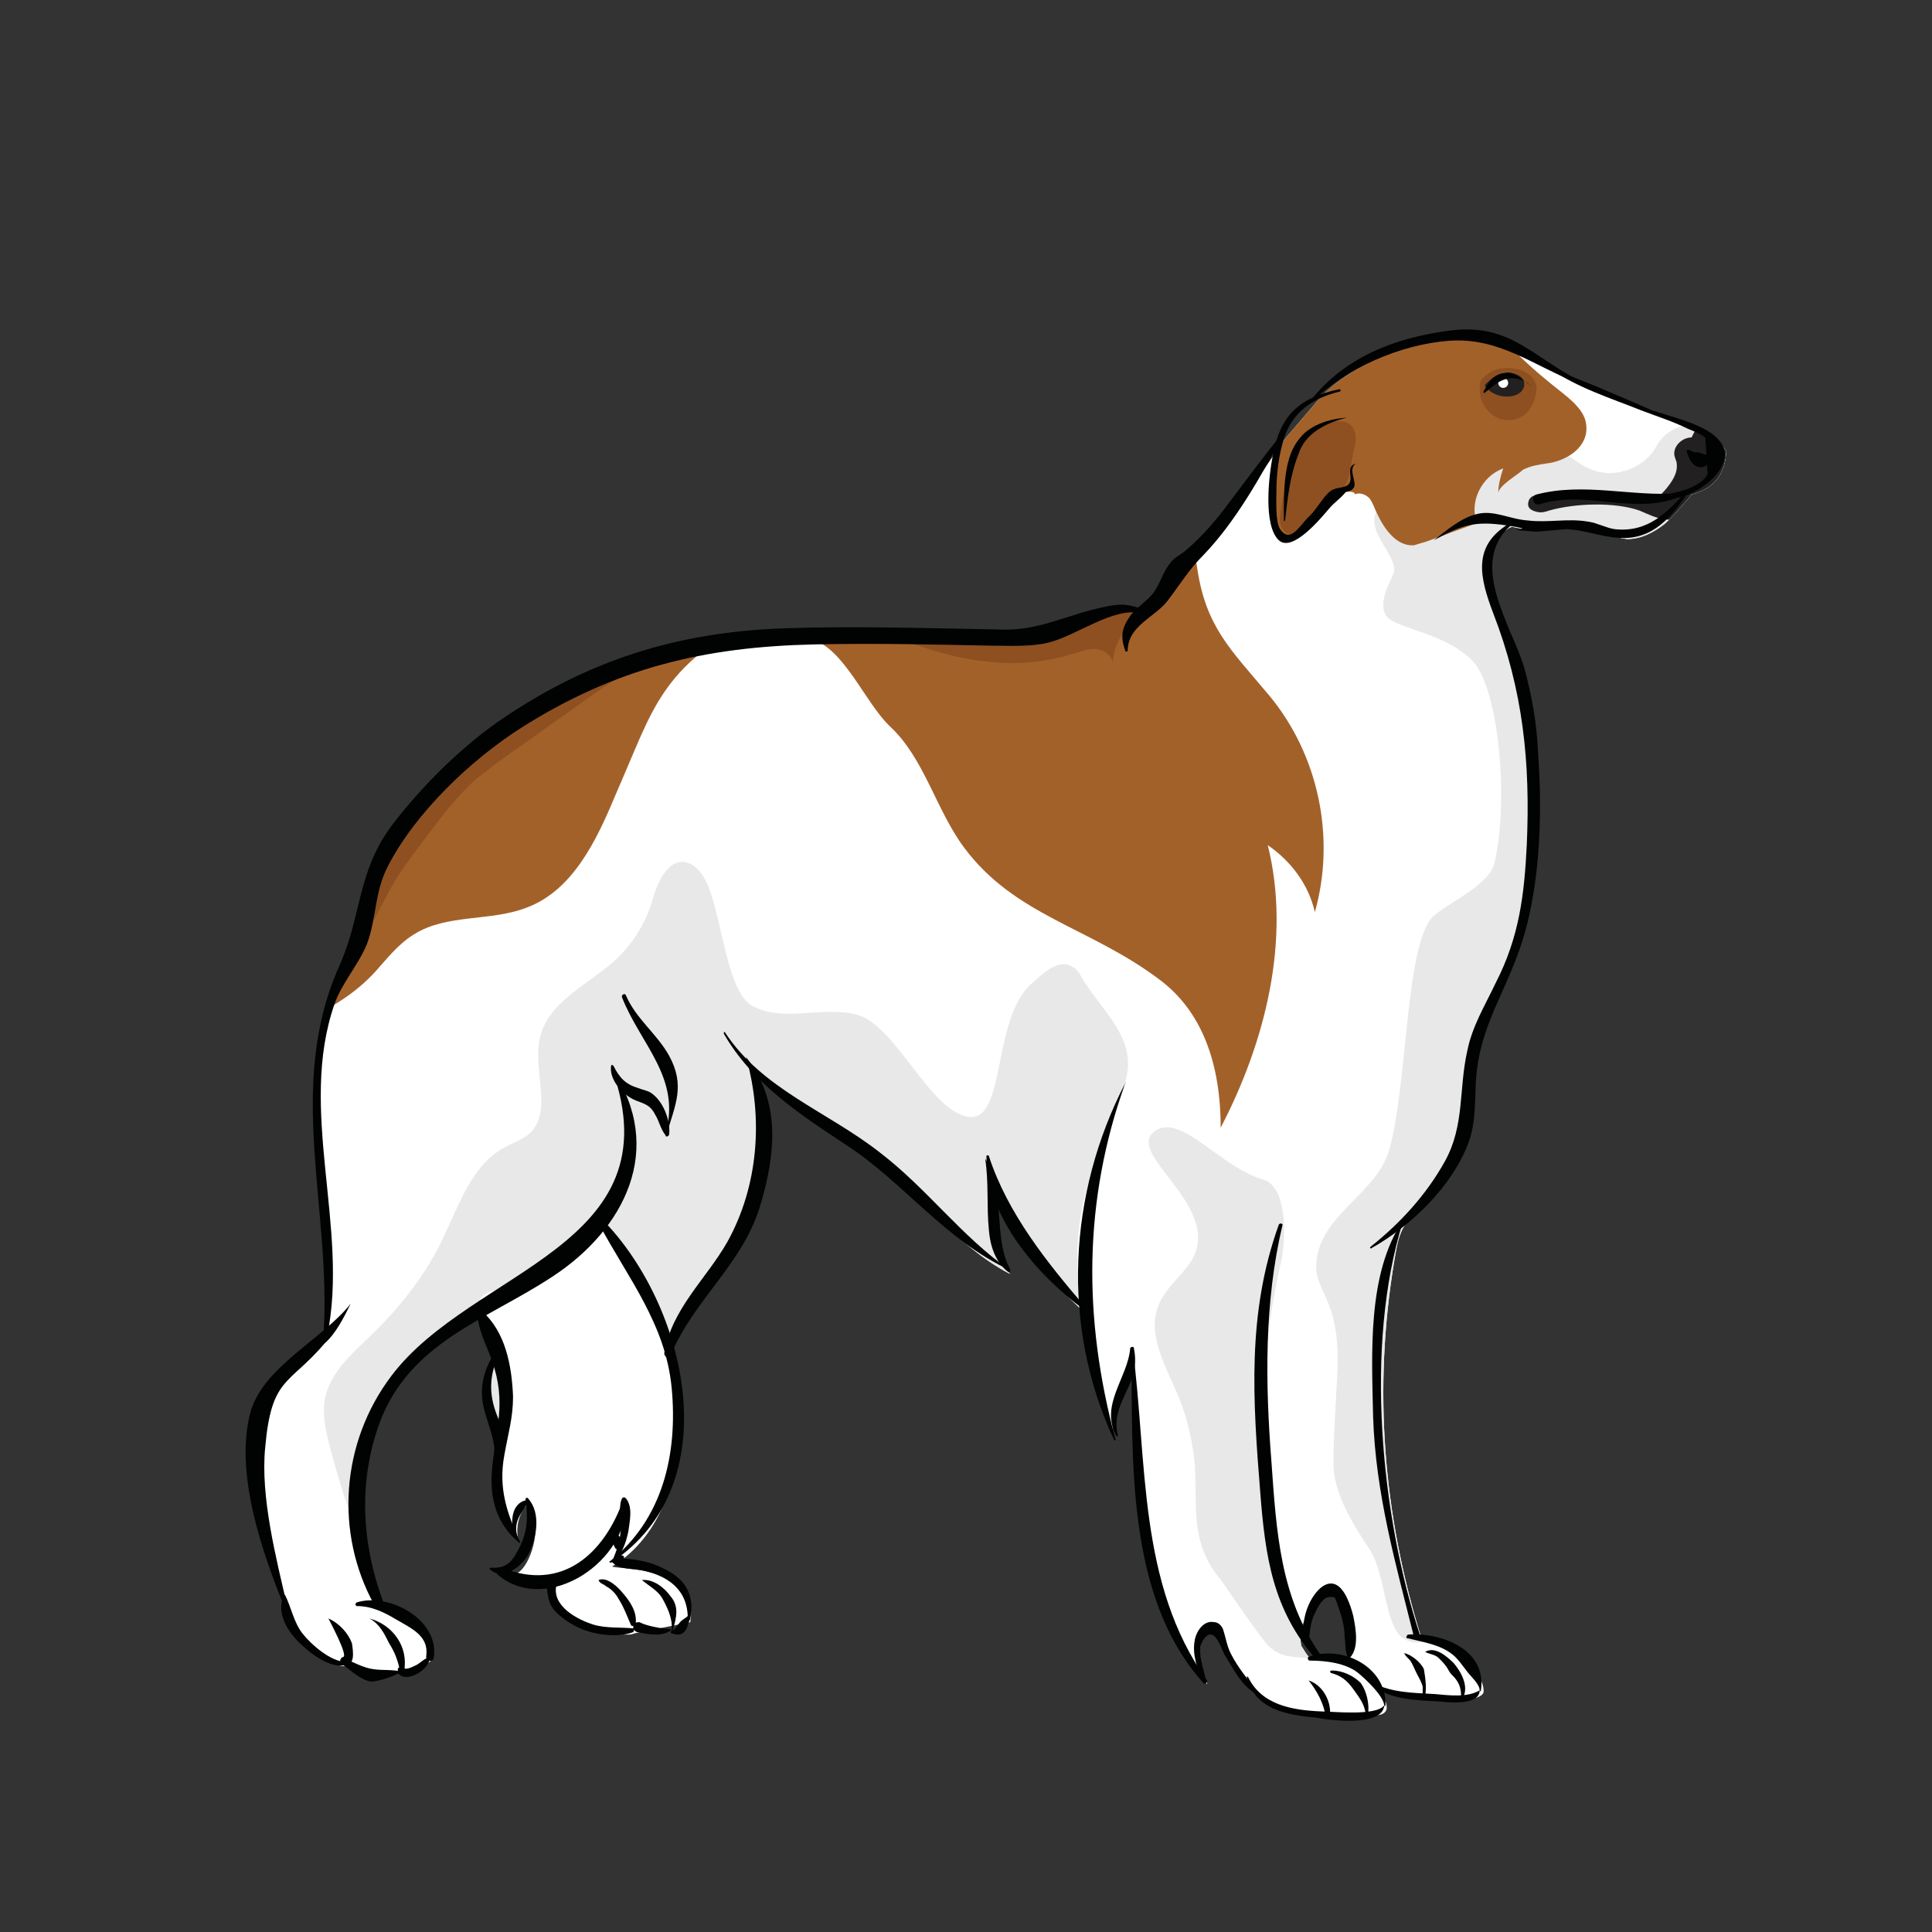 <?xml version="1.0" encoding="utf-8"?>
<!-- Generator: Adobe Illustrator 22.1.0, SVG Export Plug-In . SVG Version: 6.00 Build 0)  -->
<svg version="1.1" id="Card_1" xmlns="http://www.w3.org/2000/svg" xmlns:xlink="http://www.w3.org/1999/xlink" x="0px" y="0px"
	 viewBox="0 0 155.9 155.9" style="enable-background:new 0 0 155.9 155.9;" xml:space="preserve">
<rect x="0" y="0" width="155.9" height="155.9" fill="#333333" stroke="none"/>
<style type="text/css">
	.st0{clip-path:url(#SVGID_2_);}
	.st1{fill:#FFFFFF;}
	.st2{fill:#A3612A;}
	.st3{display:none;}
	.st4{display:inline;}
	.st5{fill:#F4F4F4;}
	.st6{fill:#E8E8E8;}
	.st7{fill:#8E5020;}
	.st8{fill:#222021;}
	.st9{fill:#010202;}
</style>
<g id="Colours">
	<defs>
		<path id="SVGID_1_" d="M105,132.8c-0.3-1.5,0.7-3.3,1.8-4.3c0.2-0.2,0.5-0.4,0.8-0.3c0.2,0.1,0.3,0.3,0.4,0.4
			c0.8,1.5,1.1,3.7,0.8,5.4c-0.9-0.4-2.1-0.5-3.1-0.2C105.4,133.5,105.2,133.1,105,132.8z M89.1,49.3c-1,0.4-1.9,1.1-2.9,1.5
			c-1.7,0.7-3.6,0.7-5.4,0.6c-3.2-0.1-6.3-0.3-9.5-0.2c-10.4,0.3-17.6-0.2-25.4,4.5c-2.2,1.3-5.2,2.8-7.1,4.5
			c-3.7,3.4-8,7.4-9.4,12.2c-0.4,1.3,0.1,2.5-0.4,3.7c-0.5,1.1-1.3,2.2-1.8,3.3c-0.7,1.5-1.1,3.1-1.3,4.7c-1.3,7.8,1.9,15.3,0.4,24
			c-1.1,1.1-2.8,2.3-3.9,3.4c-1.1,1.1-2.1,2.6-1.8,4.2c0.1,0.5,0.3,1,0.4,1.5c0.2,1-0.4,2-0.2,3c0.8,3.7,1.3,6.7,2.4,9.8l0,0.4
			c0.6,1.8,2.1,3.1,3.9,3.9c0.3,0.1,0.6,0.2,0.8,0.1c0,0,2.1,0.7,4,0.6c1.9-0.1,2.9-1,2.9-1c0.2-0.8,0.1-1.3-0.4-1.9
			s-1.2-1.1-1.8-1.5l-1.9-1c-3.3-6.4-2-15.2,3.2-20.1c1.6-1.5,3.1-2.3,4.9-3.4c0.5,0.9,1.5,3.2,1.5,3.2c-0.5,1-1,2.2-0.9,3.4
			c0.1,1.6,1.2,3,1,4.6l0.1,0c-0.1,0.5-0.3,1-0.3,1.6c-0.2,2.1,0.3,3.9,1.7,5.5c-0.4-1,0-2.5,0.8-3.1c1.2,2.1,0,5.1-0.9,5.6
			c-0.5,0.2-1.1,0.3-1.6,0c1,0.8,3.2,1.1,4.5,1c0,0.5-0.1,1.3,0.1,1.8c0.2,0.3,0.4,0.5,0.7,0.7c0.5,0.4,1,0.8,1.6,1
			c1.1,0.5,2.3,0.5,3.5,0.5c0.2,0,0.4,0,0.6-0.1l4.5-0.9c0.2-1.3-0.1-2.3-1.1-3.1c-1.9-1.4-5-1.2-5.2-1.4c2-1.2,3.5-3.2,4.3-5.4
			c0.8-2.2,1.1-4.6,1.1-6.9c0-2.3,0-2.5-0.9-4.6c0.6-3.2,3.5-5.4,5.1-8.1c0.7-1.1,1.1-2.3,1.6-3.5c1.4-4,2.3-7.7,0.2-11.3
			c2.7,2.2,7.2,4.9,10,7.1c3.9,3,6.3,6.8,10.7,9.1c-1-1.1-1-2.7-1.2-4.2c-0.2-1.9-0.1-2.8-0.6-5c0.2,1.6,0.9,3.1,1.7,4.6
			c1.6,2.9,3.7,5.5,6.1,7.7l0.1,0.1c0.3,3.6,1.1,7.1,2.4,10.4c-0.5-1.1-0.1-2.7,0.4-3.8s1-2.3,0.9-3.5l0.1,0
			c0.2,3.1,0.5,6.3,0.7,9.4c0.2,3.1,0.4,6.2,1.2,9.2c0.7,3,2,5.9,4.1,8.2l0-0.1c-0.4-1.1-0.8-2.4-0.4-3.5c0.1-0.3,0.3-0.5,0.5-0.7
			c0.3-0.2,0.6-0.2,0.8,0c0.2,0.2,0.2,0.4,0.3,0.6c0.2,0.5,0.4,1,0.7,1.4c0.7,1.1,1.3,2.3,2.4,3.1l1,0.9c0.9,0.5,1.9,0.8,2.9,0.9
			c1.8,0.2,3.7,0.2,5.5-0.1c0.4,0,0.8-0.2,0.8-0.6c0-0.5-0.3-1-0.9-1.7c0.6,0.5,1.5,0.7,2.3,0.8c2.1,0.3,6,0.6,6.4-0.3
			c0.2-0.9-1.2-2.9-2.5-3.6c-0.8-0.5-1.6-0.7-2.5-0.8c-3.1-10-3.9-20.1-2.2-30.4c0.2-1.1,0.3-2.1,0.9-3c2.5-2.4,4.8-5.7,5.1-7.6
			c0.5-2.6,0.1-5.4,0.9-7.9c0.7-2.2,2.1-4,2.9-6.1c0.8-2,1.1-4.2,1.3-6.4c0.6-6.7,0.8-13.7-1.8-19.9c-0.6-1.4-1.4-2.9-1.6-4.4
			c-0.2-1.6,0.4-3.4,1.8-4c1.8,0.5,3.5-0.3,5.4,0c1,0.2,2.9,0.9,3.9,1c1.1,0,2.1-0.5,3-1.2c0.8-0.7,1.5-1.6,2.2-2.4
			c1.8-0.5,2.7-1.6,2.8-3.5c-0.9-1.4-6.6-3.6-11.6-5.4c-2-0.7-3.8-2.8-6.1-3.5c-4.8-1.4-12.6,1.4-15.5,5.1l-2.4,2.8
			c-1.7,2.5-3.5,5-5.2,7.5c-0.4,0.6-0.9,1.3-1.5,1.7c-0.4,0.3-1,0.5-1.4,0.9c-0.8,0.7-0.9,1.5-1.6,2.4c-0.5,0.7-0.8,0.9-1.4,1.6
			C91.3,48.7,90.1,48.9,89.1,49.3z"/>
	</defs>
	<clipPath id="SVGID_2_">
		<use xlink:href="#SVGID_1_"  style="overflow:visible;"/>
	</clipPath>
	<g id="Base_1_" class="st0">
		
			<rect x="14.9" y="25.1" transform="matrix(-1 -4.489354e-11 4.489354e-11 -1 155.429 167.167)" class="st1" width="125.7" height="117"/>
		<g>
			<path class="st2" d="M102.4,56.1L102.4,56.1c4,4.8,5.4,11.5,3.7,17.5c-0.5-2.2-1.9-4.1-3.8-5.4c1.9,7.6-0.2,15.9-3.8,22.8
				c0-6-2-9.8-5-12c-5.6-4.2-11.6-5.1-15.7-10.6c-2.3-3.1-3.2-7.2-6-9.8c-2-1.9-3.7-6.3-6.3-7c-4.8-1.3-4.9-1.8-4-4.4
				c0.9-2.4,3.8-3.4,6.3-3.9c6.5-1.4,13.2-2,19.8-1.9c3.8,0.1,8.5,0.3,9,4.4C97.3,50.6,99.3,52.4,102.4,56.1z"/>
		</g>
		<g id="Light_1_" class="st3">
			<g class="st4">
				<path class="st5" d="M33.6,43c1.2-1,0.9-2.6,2.6-3.8c2.9-2.3,7.8,1.6,13.8,2.3c1,0.1,2.1,0.3,3,0.9c3.6,2.2,1.6,8.4,4.7,11.2
					c1.6,1.5,4.4,1.8,5,3.9c0.8,2.8-3.4,5.1-2.8,8c3.7,0.4,6,4.1,8.9,6.4c4.4,3.6,11,4.1,15.9,1.2c3.9-2.3,6.9-6.6,11.4-7.2
					c5.6-0.7,10.2,4.6,15.8,5.7c1.8,0.3,3.6,0.3,5.2,1.1c1.2,0.6,2.1,1.8,2.9,3c4,6.2,4.3,14,5.2,21.3c0.9,7.3,3,15.3,9,19.5
					c3.2,2.2,7.1,3.2,10.2,5.6c5.3,4.2,6.7,12.1,4.4,18.5c-2.3,6.4-7.8,11.2-13.8,14.3c-11.2,5.6-24.2,5.9-36.7,5.3
					c-17.1-0.8-33.5-17.6-43.8-17.3c-5.5,0.2-8.8-4.2-17.8,0c-8,3.8-18.1-0.9-21.1-9.2c-4-11.2-1.2-23.6-0.6-35.5
					c0.5-9.3-0.5-18.7-2.8-27.7c-1-4.1-2.3-8.1-2.7-12.3s0.5-8.7,3.3-11.9c2.8-3.2,6.5-3.6,10.4-3C27.3,44,32.4,44,33.6,43z"/>
			</g>
		</g>
		<g id="Dark_1_">
			<g>
				<path class="st6" d="M133.6,36.1c-1,1.8-3.5,2.6-5.4,1.7c-0.7-0.3-1.3-0.9-2.1-1.2c-1.4-0.5-3,0.1-4.3-0.7
					c-0.2-0.1-0.4-0.3-0.5-0.5c-0.2-0.8,1.4-1.3,1-2c-0.1-0.2-0.3-0.3-0.5-0.3c-2.4-0.9-5.1-1-7.5-0.1c-0.6,0.2-1.1,0.5-1.6,0.9
					c-0.4,0.4-0.6,1.1-0.4,1.7c0.3,0.7,1.1,1,1.8,1.5c0.7,0.4,1.2,1.4,0.6,2c-0.2,0.2-0.5,0.3-0.8,0.3c-1.4,0.3-2.9,1.1-3,2.5
					c-0.1,1.6,2.1,3.3,1.5,4.5c-0.6,1.2-1.3,2.9-0.2,3.6c1.1,0.8,4.5,1.2,6.6,3.3s3,11.2,1.8,16.3c-0.4,1.8-3.5,3.1-4.9,4.3
					c-2.3,2-2.1,13.6-3.6,18.9c-1,3.4-5.1,5-5.8,8.5c-0.6,3.1,2,2.9,1.6,9.8c-0.1,2.2-0.3,4.8-0.3,7c0,2.2,1.3,4.5,2.9,6.9
					c1.4,2.1,1.2,6.5,2.9,7.3c2.2,1.1,2.7-1.8,5-1.1c0.5,0.1,1.1,0.3,1.7,0.1c0.4-0.1,0.8-0.4,1.2-0.7c1.8-1.7,2.6-4.3,2.8-6.8
					c0.1-2.5-0.3-5-0.7-7.5c-0.6-4.3-0.9-8.8-0.2-13.1c0.4-2.6,1.1-5.1,1.3-7.7c0.2-2.1,0-4.3,0.3-6.4c0.2-1.4,0.6-2.7,0.9-4
					c0.5-1.9,0.4-3.7,0.9-5.7c0.5-2.4,1.4-4.6,2.4-6.8c4.5-10.4,10.8-19.9,15-30.4c0.6-1.6,1.2-3.3,0.5-4.8
					c-0.6-1.4-2.1-2.2-3.5-2.5C138.4,34,135,33.5,133.6,36.1z"/>
			</g>
			<g>
				<path class="st6" d="M88.1,110.5c-1.1-5.9-2-10.4,0.1-16c0.7-1.9,2.6-6.2,2.8-8.2c0.3-2.9-2.2-4.9-3.7-7.4
					c-0.2-0.4-0.4-0.7-0.8-0.9c-1.1-0.7-2.4,0.6-3.4,1.5c-3.1,3-1.9,11.3-5.1,10.6c-3.1-0.7-5.7-7.3-8.8-8.2
					c-2.8-0.8-6.1,0.7-8.6-0.8c-2.2-1.4-2.4-8.5-4-10.6c-0.3-0.4-0.7-0.8-1.2-0.9c-1.5-0.4-2.4,1.7-2.8,3.2
					c-0.6,1.9-1.7,3.6-3.2,4.9c-2.1,1.8-5.1,3.2-5.8,5.9c-0.7,2.7,1.1,6.1-0.9,7.9c-0.6,0.5-1.3,0.7-2,1.1c-2.6,1.4-3.6,4.5-4.9,7.2
					c-1.3,2.8-3.2,5.3-5.4,7.5c-1.7,1.7-3.8,3.3-4.2,5.7c-0.2,1.2,0.1,2.5,0.4,3.7c0.5,1.8,1,3.7,1.7,5.5c0.6,1.7,1.6,4.2,3.4,5
					c1.9,0.9,4.7,0,6-1.5c1.2-1.4,1.5-3.3,1.8-5.1c0.9-5,1.7-10.3-0.6-14.9c-0.1-0.2-0.2-0.4-0.2-0.6c0-0.6,0.7-0.8,1.3-1
					c2.5-0.7,4.9-2.2,6.4-4.3c0.4-0.5,0.8-1.1,1.4-1c0.4,0,0.7,0.3,0.9,0.6c2.9,3.3,3.6,8,6.5,11.3c3.8,4.1,8,2.6,12.7,3.1
					c2.6,0.2,5.2,0.7,7.7,1.3c2.5,0.6,5.1,1.5,7.7,1c2.6-0.5,4.9-3.1,4.2-5.6"/>
			</g>
			<g>
				<path class="st6" d="M93.3,91.2c-2.9,1.8,5.6,6.1,2.8,10.6c-0.8,1.2-2.1,2.2-2.6,3.5c-1,2.4,0.6,5,1.6,7.4
					c0.7,1.7,1.1,3.5,1.3,5.3c0.2,2.6-0.2,5.3,0.9,7.6c0.3,0.7,0.8,1.4,1.3,2l0,0c1.1,1.6,2.2,3.2,3.4,4.8c1,1.3,2,1.3,3.7,1.4
					c0-0.7-0.5-1.3-0.9-1.8c-1.1-1.6-1.6-3.5-1.9-5.4c-1.5-8.2-1.4-16.7,0.5-24.9c0.3-1.4,0.6-5.8-1.4-6.5
					C98.6,94.3,95.4,89.9,93.3,91.2z"/>
			</g>
		</g>
		<g>
			<path class="st2" d="M51.7,59.4C51.7,59.4,51.7,59.4,51.7,59.4c-0.7,1.6-1.4,3.3-2.1,4.9c-1.5,3.6-3.4,7.5-7,8.9
				c-3,1.2-6.5,0.5-9.2,2.2c-1.3,0.8-2.2,2-3.2,3.1c-1.4,1.5-3.2,2.7-5,3.5c-0.6-1.5-0.3-3.2-0.1-4.8c0.9-5.1,1.8-10.1,3.6-15
				c1.8-4.8,4.4-9.4,8.3-12.8c1.6-1.4,3.4-2.5,5.3-3.6c1.4-0.8,2.8-1.5,4.3-1.9c1.9-0.5,3.9-0.5,5.8-0.1c2.1,0.4,4.2,1.2,5.4,3
				c1.5,2.3,0.3,4.4-1.4,6C54.1,54.7,52.9,56.7,51.7,59.4z"/>
		</g>
		<g>
			<path class="st2" d="M120.9,39.8c0-0.7,0.2-1.4,0.4-2c-1.7,0.6-2.8,2.7-2.1,4.4c-1.4,0.5-2.7,1-4.1,1.5c-0.3,0.1-0.7,0.2-1,0.3
				c-1.4,0.1-2.4-1.3-3-2.6c-0.2-0.4-0.3-0.8-0.6-1.2c-0.3-0.3-0.8-0.5-1.2-0.3c0.2-0.4-1.6-0.2-1.9,0.1c-0.8,1.1-1.7,2.1-2.6,3
				c-0.3,0.3-0.7,0.6-1.2,0.5c-0.4-0.1-0.6-0.6-0.7-1c-0.2-0.9-0.2-1.9-0.2-2.8c0.1-3,0.4-6,1.6-8.7s3.3-5.1,6.1-6.2
				c2.2-0.8,4.7-0.7,7-0.3c0.6,0.1,1.2,0.2,1.7,0.5c0.6,0.3,1,0.9,1.4,1.4c1.5,1.9,3.3,3.5,5.2,5c1,0.8,2.2,1.7,2.3,2.9l0,0
				c0.2,1.8-1.6,2.9-3.2,3.1c-0.7,0.1-1.3,0.2-1.9,0.5C122.5,38.3,120.9,39.2,120.9,39.8z"/>
		</g>
		<g>
			<path class="st7" d="M89.8,53.6C89.8,53.6,89.8,53.6,89.8,53.6c0-0.6-0.6-1.1-1.2-1.2c-0.6-0.1-1.2,0.1-1.8,0.3
				c-2.3,0.7-4.7,1-7,0.7c-3.4-0.3-6.6-1.6-9.8-2.8c-0.1,0-0.2-0.1-0.3-0.2c-0.1-0.2,0.2-0.5,0.5-0.5c6.1-1.2,12.3-2.5,18.6-2.3
				c0.9,0,3.5,0.4,3.3,1.7c0,0.4-1.3,1.3-1.5,1.8C90.1,51.9,89.8,52.7,89.8,53.6z"/>
		</g>
		<g>
			<path class="st7" d="M46.1,57.3C46.1,57.3,46.1,57.3,46.1,57.3c-1.6,1.1-3.2,2.3-4.8,3.4c-1,0.7-1.9,1.4-2.8,2.1
				c-1.5,1.3-2.8,3-4,4.6c-1.2,1.6-2.4,3.1-3.3,4.9c-1.2,2.2-2.3,5-4.8,5.6c0.3-1,0.7-1.9,1-2.9c3.2-9,7.7-18.1,15.8-23.2
				c2-1.2,4.2-2.2,6.6-2.3c1.3,0,2.7,0.3,3.8,1c1.4,0.8,2.2,1.4,0.9,2.3c-1.1,0.8-3,1-4.2,1.7C48.8,55.3,47.5,56.3,46.1,57.3z"/>
		</g>
		<g>
			<path class="st7" d="M108.1,34c-0.7,0-1.3-0.1-2.6,0.7s-2.1,6-2.2,6.9c-0.1,0.5,0.1,1.2,0.5,1.4c0.4,0.2,0.9,0,1.2-0.3
				c0,0,0,0,0,0c0.8-0.6,1.3-1.6,2-2.3c0.7-0.6,1.5-0.8,1.8-1.8c0.2-0.9,0.3-1.6,0.5-2.5C109.6,35.1,109.3,34,108.1,34z"/>
		</g>
		<g>
			<path class="st7" d="M124,31.3c0,0.3-0.1,0.7-0.2,1c-0.1,0.3-0.3,0.6-0.5,0.9c-0.6,0.7-1.7,0.9-2.5,0.5c-0.8-0.4-1.4-1.3-1.4-2.2
				c0-0.3,0-0.5,0.1-0.8c0.2-0.3,0.5-0.5,0.8-0.7c0,0,0,0,0,0C121.3,29.4,123.8,29.6,124,31.3z"/>
		</g>
	</g>
	<g id="Details_1_" class="st0">
		<g>
			<path class="st8" d="M136.8,34.7l-0.3,0.6c-0.7,0-1.4,0.6-1.4,1.3c0,0.3,0.2,0.6,0.2,0.8c0.1,0.8-0.4,1.5-0.9,2.1
				c-0.2,0.2-0.3,0.4-0.5,0.4c-0.2,0.1-0.4,0.1-0.6,0.1c-2.7-0.1-6.7-0.6-9.2-0.1c-0.3,0.1-0.5,0.1-0.7,0.4c-0.3,0.7,0.2,0.9,0.6,1
				s0.7,0,1-0.1c2.1-0.6,5.3-0.7,7.3,0c0.7,0.3,1.3,0.6,2,0.7c1.3,0.2,2.5-0.3,3.7-0.8c0.6-0.3,1.2-0.5,1.6-1
				c0.5-0.7,0.6-1.6,0.3-2.4C139.4,36.2,138.2,34.6,136.8,34.7z"/>
		</g>
		<g>
			<path class="st8" d="M121.6,32c-0.7,0-1.4-0.3-1.8-0.9c0.5-0.6,1.1-1,1.9-1c0,0,0,0,0,0C123.5,30.1,123.4,32,121.6,32z"/>
		</g>
		<circle class="st1" cx="121.3" cy="30.9" r="0.4"/>
	</g>
</g>
<g id="Outlines">
	<g>
		<g>
			<path class="st9" d="M127.4,30.7c-4-2.1-5.7-4.7-10.6-4c-4.4,0.6-8.4,2.2-11.1,5.7c-0.1,0.1,0,0.2,0.1,0.1
				c2.8-2.8,7.2-4.7,11.1-5c4.1-0.3,6.8,2,10.4,3.4C127.5,31,127.6,30.8,127.4,30.7L127.4,30.7z"/>
		</g>
	</g>
	<g>
		<g>
			<path class="st9" d="M135.5,39.8c-3.8,0.3-7.7-0.9-11.5,0.1c-0.5,0.1-0.3,0.9,0.2,0.8c3.8-1.2,7.6,0.9,11.3-0.6
				C135.7,40,135.7,39.7,135.5,39.8L135.5,39.8z"/>
		</g>
	</g>
	<g>
		<g>
			<path class="st9" d="M109.4,37.4c-0.9,0.3-0.1,1.2-0.6,1.7c-0.3,0.3-1,0.2-1.4,0.5c-0.6,0.4-1.2,1.6-1.8,2.1
				c-0.7,0.7-1.5,2.2-2.3,1c-0.4-0.6-0.3-2.3-0.3-3.1c0-1.4,0.2-2.9,0.6-4.2c0.7-2.2,2.4-3.3,4.5-3.8c0.1,0,0.1-0.2,0-0.2
				c-3.3,0.7-4.8,2.1-5.4,5.4c-0.3,1.5-0.8,5.6,0.5,6.8c1.1,1,3.4-1.8,4-2.5c0.5-0.6,0.9-0.8,1.4-1.4c0,0,0.5-0.1,0.6-0.3
				C109.6,39,108.7,37.9,109.4,37.4C109.5,37.4,109.5,37.4,109.4,37.4L109.4,37.4z"/>
		</g>
	</g>
	<g>
		<g>
			<path class="st9" d="M136.1,39.6c-1.5,1.7-3.1,3.4-5.8,3.1c-0.7-0.1-1.4-0.5-2.1-0.6c-1.7-0.3-3.2,0.1-4.9-0.1
				c-1.5-0.1-2.8-0.9-4.2-0.5c-1.2,0.3-2.4,1.3-3.4,2.1c0,0,0,0.1,0,0c2.2-1.2,3.2-1.6,5.9-1.2c3.4,0.5-1.6,0.2,2.3,0.5
				c0.5,0,2.1-0.2,2.6-0.2c1.5,0.1,2.6,0.6,4.1,0.7c2.8,0.2,4.3-1.7,5.7-3.8C136.3,39.7,136.2,39.6,136.1,39.6L136.1,39.6z"/>
		</g>
	</g>
	<g>
		<g>
			<path class="st9" d="M121.7,42.3c-2.9,1.8-2.3,4.3-1.2,7.2c2.4,6.2,3,12,2.7,18.7c-0.2,4-0.6,7.4-2.5,11.1
				c-0.9,1.9-1.9,3.5-2.3,5.5c-0.7,3.1-0.2,6-1.8,8.9c-1.5,2.7-3.6,5-6,6.9c-0.1,0.1,0,0.2,0.1,0.1c3.2-1.8,6.5-5,7.8-8.5
				c0.6-1.6,0.5-3.4,0.6-5.1c0.3-4,2-6.4,3.3-9.9c1.9-4.9,2.1-11.4,1.7-16.6c-0.1-2.3-0.5-4.5-1.1-6.7c-1-3.4-4.5-8.3-1.2-11.4
				C122,42.4,121.9,42.2,121.7,42.3L121.7,42.3z"/>
		</g>
	</g>
	<g>
		<g>
			<path class="st9" d="M113.2,98.5c-2.9,4.3-2.5,10.8-2.4,15.8c0.2,6.2,1.8,11.8,3.3,17.8c0.1,0.3,0.6,0.2,0.5-0.1
				c-3.2-9.7-4.5-23.5-1.4-33.4C113.3,98.4,113.2,98.4,113.2,98.5L113.2,98.5z"/>
		</g>
	</g>
	<g>
		<g>
			<path class="st9" d="M113.6,132.2c1.2,0.3,2.6,0.5,3.6,1.3c0.5,0.4,0.8,0.9,1.2,1.4c0.3,0.4,1,1,1,1.5c0,0.1,0.1,0.1,0.1,0
				c0.5-3.3-3.2-4.7-5.9-4.5C113.5,132,113.4,132.2,113.6,132.2L113.6,132.2z"/>
		</g>
	</g>
	<g>
		<g>
			<path class="st9" d="M105.7,134c1.3,0,2.9,0.2,3.9,1c0.6,0.5,2,1.8,2.1,2.6c0,0.1,0.1,0.1,0.1,0c0.1-3.1-3.5-4.9-6.2-3.9
				C105.5,133.7,105.5,134,105.7,134L105.7,134z"/>
		</g>
	</g>
	<g>
		<g>
			<path class="st9" d="M103.2,98.8c-2.6,7.2-2.1,14.2-1.5,21.7c0.4,5.1,1,9.4,4.5,13.4c0.2,0.2,0.5-0.1,0.4-0.3
				c-3.3-4.7-3.6-10-4-15.6c-0.5-6.4-0.6-12.9,0.9-19.2C103.4,98.7,103.3,98.7,103.2,98.8L103.2,98.8z"/>
		</g>
	</g>
	<g>
		<g>
			<path class="st9" d="M103.3,35.2c-1.4,1.7-2.7,3.5-4,5.2c-1.1,1.5-2.2,2.8-3.6,4c-0.7,0.6-0.8,0.4-1.4,1.2
				c-0.5,0.7-0.7,1.5-1.2,2.2c-0.5,0.7-1.4,1.2-1.9,1.9c-0.7,1-0.8,1.7-0.4,2.8c0,0.1,0.2,0.1,0.2,0c0-2,2.2-2.7,3.2-4
				c1-1.3,1.7-2.5,2.9-3.7c2.6-2.7,4.6-6.3,6.4-9.6C103.5,35.2,103.4,35.1,103.3,35.2L103.3,35.2z"/>
		</g>
	</g>
	<g>
		<g>
			<path class="st9" d="M92.3,49.2C91,48.7,90.3,48.7,89,49c-2.9,0.6-5.1,1.9-8.2,1.8c-5.8-0.1-11.6-0.3-17.5-0.1
				c-8.7,0.3-16,2.6-23.2,7.6c-3.1,2.2-6.1,5.2-8.4,8.2c-2.9,3.8-2.5,7.4-4.3,11.4c-4.4,9.8-0.6,19.7-1.3,29.9c0,0.2,0.3,0.2,0.3,0
				C28.2,99.1,24,89.6,27,81c0.6-1.7,1.9-3.1,2.6-4.8c0.8-2.1,0.6-4.2,1.7-6.3c2.2-4.3,6.7-8.6,10.8-11.2c7.6-4.8,14.7-6.5,23.6-6.7
				c4.8-0.1,9.5,0,14.2,0.1c1.5,0,3.1,0.1,4.5-0.2c2.4-0.5,5.4-3,7.8-2.4C92.4,49.5,92.5,49.2,92.3,49.2L92.3,49.2z"/>
		</g>
	</g>
	<g>
		<g>
			<path class="st9" d="M138,36.6c-0.1,0-0.2,0.1-0.2,0.1c-0.2,0-0.4-0.1-0.5-0.1c-0.2-0.1-0.4-0.1-0.5-0.1c-0.2,0-0.4-0.2-0.6-0.2
				c0,0-0.1,0-0.1,0.1c0.1,0.3,0.2,0.7,0.5,1c0.2,0.3,0.7,0.4,1,0.2c0.3-0.1,0.4-0.3,0.5-0.6C138,36.9,138.1,36.8,138,36.6
				C138,36.6,138,36.6,138,36.6L138,36.6z"/>
		</g>
	</g>
	<g>
		<g>
			<path class="st9" d="M123.5,31.1c-0.7-0.4-1.2-1.2-2.1-1c-0.9,0.1-1.3,0.8-1.7,1.5c0,0.1,0,0.1,0.1,0.1c0.4-0.3,0.9-0.8,1.4-1
				C122.1,30.3,122.9,30.6,123.5,31.1C123.5,31.2,123.6,31.1,123.5,31.1L123.5,31.1z"/>
		</g>
	</g>
	<g>
		<g>
			<path class="st9" d="M119.4,136.4c-1,0.6-2.5,0.4-3.6,0.3c-1.7-0.1-3.5-0.1-5-0.9c0,0-0.1,0-0.1,0.1c1.3,1.3,3.8,1.3,5.5,1.4
				C117,137.4,119.4,137.6,119.4,136.4C119.5,136.4,119.5,136.4,119.4,136.4L119.4,136.4z"/>
		</g>
	</g>
	<g>
		<g>
			<path class="st9" d="M111.7,137.6c-0.6,0.9-4.2,0.5-5.1,0.5c-2.3-0.1-4.8-0.5-5.9-2.8c0,0-0.1,0-0.1,0c0.6,2.6,3.2,3.1,5.6,3.3
				C107.1,138.8,111.6,139.4,111.7,137.6C111.7,137.6,111.7,137.6,111.7,137.6L111.7,137.6z"/>
		</g>
	</g>
	<g>
		<g>
			<path class="st9" d="M87.6,105.5c-3.1-3.6-6.3-7.6-7.8-12.2c0-0.1-0.2-0.1-0.2,0c0,4.9,4.1,9.6,7.9,12.4
				C87.6,105.8,87.7,105.6,87.6,105.5L87.6,105.5z"/>
		</g>
	</g>
	<g>
		<g>
			<path class="st9" d="M79.5,93.5c0.3,2,0.1,3.8,0.3,5.8c0.1,1.2,0.5,2.5,1.5,3.3c0.1,0.1,0.3,0,0.2-0.2
				C80.1,99.8,81.2,96.2,79.5,93.5C79.6,93.5,79.5,93.5,79.5,93.5L79.5,93.5z"/>
		</g>
	</g>
	<g>
		<g>
			<path class="st9" d="M81.5,102.5c-3.9-2.7-6.7-6.6-10.5-9.5c-4.2-3.3-9.5-5.1-12.5-9.7c0-0.1-0.1,0-0.1,0.1c2.3,4,6.1,6.5,9.9,9
				C72.9,95.4,76.3,100.1,81.5,102.5C81.5,102.6,81.5,102.5,81.5,102.5L81.5,102.5z"/>
		</g>
	</g>
	<g>
		<g>
			<path class="st9" d="M50.2,80.5c1.5,3.8,4.8,6.5,3.5,11c0,0.1,0.1,0.1,0.1,0c0.7-2.4,1.5-3.9,0.2-6.3c-1-1.8-2.7-3-3.5-4.9
				C50.4,80.1,50.1,80.3,50.2,80.5L50.2,80.5z"/>
		</g>
	</g>
	<g>
		<g>
			<path class="st9" d="M54,91.5c0.1-1-0.4-2.4-1.2-3.1c-0.4-0.4-0.8-0.4-1.3-0.6c-1-0.3-1.5-0.8-2-1.8c-0.1-0.1-0.2-0.1-0.2,0.1
				c-0.1,1.1,1,2.3,2,2.7c0.8,0.3,1.2,0.4,1.6,1.2c0.3,0.5,0.4,1.1,0.8,1.6C53.7,91.8,54,91.7,54,91.5L54,91.5z"/>
		</g>
	</g>
	<g>
		<g>
			<path class="st9" d="M49.4,86.3c5.1,14.3-11.3,16.1-17.8,24.7c-4.1,5.4-4.6,12.7-1.4,18.5c0.2,0.4,0.8,0.1,0.7-0.3
				c-1.7-4.6-2-9.6-0.3-14.3c2.4-6.6,8.7-8.4,14-11.9C50.4,99.2,53.7,92.7,49.4,86.3C49.4,86.3,49.4,86.3,49.4,86.3L49.4,86.3z"/>
		</g>
	</g>
	<g>
		<g>
			<path class="st9" d="M28.3,105.2c-2.3,2.9-7.1,5.1-8.1,8.8c-1.3,4.9,1,11.4,2.8,15.8c0.1,0.1,0.3,0.1,0.2-0.1
				c-0.9-3.9-2.2-8.9-1.8-12.9c0.5-5.7,1.9-5,4.8-8.4C27.1,107.6,27.7,106.4,28.3,105.2C28.3,105.2,28.3,105.2,28.3,105.2
				L28.3,105.2z"/>
		</g>
	</g>
	<g>
		<g>
			<path class="st9" d="M90.8,87.4c-4.6,8.9-5.2,19.6-0.9,28.8c0,0.1,0.2,0,0.1-0.1c-2.6-9.7-2.6-19.2,0.8-28.7
				C90.9,87.4,90.8,87.3,90.8,87.4L90.8,87.4z"/>
		</g>
	</g>
	<g>
		<g>
			<path class="st9" d="M90.2,115.8c-0.4-1.6,0.4-2.8,1-4.2c0.4-0.9,0.5-1.8,0.3-2.8c0-0.2-0.3-0.1-0.3,0c-0.2,2.4-2.5,4.6-1.1,7.1
				C90.1,116,90.2,115.9,90.2,115.8L90.2,115.8z"/>
		</g>
	</g>
	<g>
		<g>
			<path class="st9" d="M91.3,108.8c0.1,8.8-0.5,20,5.8,27c0.1,0.2,0.4-0.1,0.3-0.2c-5.6-7.8-4.8-17.7-6-26.8
				C91.4,108.7,91.3,108.8,91.3,108.8L91.3,108.8z"/>
		</g>
	</g>
	<g>
		<g>
			<path class="st9" d="M97.3,135.5c-0.2-0.9-0.7-2.2-0.3-3c0.9-1.6,1.5,0.4,1.8,1c0.7,1.1,1.4,2.6,2.6,3.2c0.1,0,0.2-0.1,0.1-0.1
				c-0.8-1.1-1.6-2-2.2-3.2c-0.3-0.6-0.4-1.3-0.6-1.9c-0.1-0.3-0.4-0.6-0.7-0.6c-0.9-0.2-1.5,0.8-1.6,1.5c-0.2,1.1,0.2,2.3,0.7,3.3
				C97.2,135.7,97.3,135.6,97.3,135.5L97.3,135.5z"/>
		</g>
	</g>
	<g>
		<g>
			<path class="st9" d="M108.9,133.8c0.8-0.8,0.5-2.4,0.3-3.4c-0.2-0.8-0.7-2.4-1.6-2.6c-0.9-0.2-1.7,1-2,1.7
				c-0.4,0.9-0.6,2.1-0.2,3c0,0.1,0.2,0,0.2,0c0.1-0.7,0.1-1.4,0.4-2.1c0.2-0.4,0.4-0.9,0.7-1.2c0.2-0.3,0.6-0.4,1-0.3
				c0.1,0.2,0.2,0.5,0.3,0.8c0.3,0.8,0.5,1.6,0.5,2.4c0.1,0.6,0,1.2,0.3,1.7C108.8,133.9,108.9,133.9,108.9,133.8L108.9,133.8z"/>
		</g>
	</g>
	<g>
		<g>
			<path class="st9" d="M48.3,98.7c2.4,4.5,5.4,8.1,5.9,13.3c0.5,5.3-0.7,10.6-5,14c-0.1,0,0,0.1,0.1,0.1c9.6-6.3,6.1-20.8-0.7-27.7
				C48.5,98.4,48.3,98.6,48.3,98.7L48.3,98.7z"/>
		</g>
	</g>
	<g>
		<g>
			<path class="st9" d="M49.4,126c0.8-0.5,1.1-1.5,1.3-2.4c0.1-0.8,0.4-2-0.2-2.7c-0.1-0.1-0.2-0.1-0.3,0c-0.3,0.6-0.1,1.5-0.1,2.2
				C50.1,124.2,49.8,125,49.4,126C49.3,126,49.4,126.1,49.4,126L49.4,126z"/>
		</g>
	</g>
	<g>
		<g>
			<path class="st9" d="M50.3,121c-1.5,4.3-4.9,7.5-9.8,5.5c-0.3-0.1-0.6,0.4-0.3,0.6c4,3.3,10.6-1.2,10.3-6
				C50.5,121,50.3,120.9,50.3,121L50.3,121z"/>
		</g>
	</g>
	<g>
		<g>
			<path class="st9" d="M38.5,105.9c0.1,1.5,0.7,2.5,1.2,3.9c1.2,3.4,0.3,5.5,0,8.8c-0.2,2.4,0.4,4.4,2.2,5.9c0,0,0.1,0,0.1,0
				c-1.1-2.4-1.8-4.4-1.3-7.1c0.3-1.7,0.7-3,0.7-4.7c-0.1-2.5-0.6-5.2-2.5-6.9C38.7,105.6,38.5,105.7,38.5,105.9L38.5,105.9z"/>
		</g>
	</g>
	<g>
		<g>
			<path class="st9" d="M41.8,124.1c-0.2-0.5-0.2-1,0-1.5c0.2-0.5,0.5-0.8,0.7-1.2c0.1-0.1,0-0.4-0.2-0.3c-1.2,0.4-1.1,2.2-0.7,3.1
				C41.7,124.3,41.9,124.2,41.8,124.1L41.8,124.1z"/>
		</g>
	</g>
	<g>
		<g>
			<path class="st9" d="M42.4,121c0.2,1.3,0.2,2.4-0.4,3.7c-0.6,1.2-1,1.9-2.4,1.8c-0.1,0-0.1,0.1-0.1,0.1c1,1,2.5-0.1,3.1-1.1
				c0.7-1.3,1.1-3.4,0-4.6C42.5,120.8,42.4,120.9,42.4,121L42.4,121z"/>
		</g>
	</g>
	<g>
		<g>
			<path class="st9" d="M60.2,85.3c1.4,4.9,1,10.4-1.5,14.9c-1.7,3-4.5,5.4-5.1,9c0,0.3,0.4,0.5,0.5,0.2c1.9-4.6,5.9-7.4,7.3-12.3
				C62.6,93,63,88.8,60.2,85.3C60.2,85.2,60.2,85.2,60.2,85.3L60.2,85.3z"/>
		</g>
	</g>
	<g>
		<g>
			<path class="st9" d="M28.8,129.6c1.2,0,2.2,0.5,3.2,1.1c1.2,0.7,2.6,1.3,2.4,2.9c-0.1,0.4,0.5,0.6,0.6,0.2
				c0.5-3.1-3.6-5.3-6.2-4.5C28.6,129.4,28.7,129.6,28.8,129.6L28.8,129.6z"/>
		</g>
	</g>
	<g>
		<g>
			<path class="st9" d="M50.2,126c0-0.1,0.1-0.2,0.1-0.2c0.3-0.4-0.7-0.4-0.4,0c0,0.1,0.1,0.2,0.1,0.2C50,126.2,50.2,126.2,50.2,126
				L50.2,126z"/>
		</g>
	</g>
	<g>
		<g>
			<path class="st9" d="M50.1,124.8c0-0.3,0-0.6-0.1-0.8c-0.1-0.2-0.4-0.1-0.5,0.1c-0.1,0.3,0,0.6,0.2,0.9
				C49.8,125,50.1,125,50.1,124.8L50.1,124.8z"/>
		</g>
	</g>
	<g>
		<g>
			<path class="st9" d="M40,109c-0.7,1.1-1.2,2.3-1.1,3.7c0.1,1.5,0.9,2.8,1,4.3c0,0.4,0.7,0.6,0.8,0.1c0.2-1.1-0.2-1.9-0.6-2.9
				c-0.7-1.8-0.6-3.3,0.2-5C40.4,109,40.1,108.8,40,109L40,109z"/>
		</g>
	</g>
	<g>
		<g>
			<path class="st9" d="M51.8,127.5c0.6,0.5,1.2,0.8,1.6,1.4c0.4,0.7,0.9,1.7,0.8,2.6c0,0.1,0.1,0.1,0.1,0c0.3-1,0.5-1.9-0.2-2.7
				C53.6,128.1,52.7,127.4,51.8,127.5C51.8,127.5,51.8,127.5,51.8,127.5L51.8,127.5z"/>
		</g>
	</g>
	<g>
		<g>
			<path class="st9" d="M48.3,127.5c0.1,0.3,0.4,0.3,0.6,0.5c0.4,0.2,0.8,0.6,1,1c0.4,0.6,0.7,1.4,1,2.1c0.1,0.2,0.3,0.1,0.4-0.1
				c0.1-0.9-0.4-1.7-1-2.4C49.9,128.1,49,127.2,48.3,127.5C48.3,127.5,48.3,127.5,48.3,127.5L48.3,127.5z"/>
		</g>
	</g>
	<g>
		<g>
			<path class="st9" d="M29.8,130.6c0.8,0.4,1.2,1.2,1.6,2c0.5,0.8,0.7,1.4,0.9,2.3c0,0.2,0.3,0.2,0.3,0
				C33,132.9,31.7,131.1,29.8,130.6C29.8,130.5,29.8,130.6,29.8,130.6L29.8,130.6z"/>
		</g>
	</g>
	<g>
		<g>
			<path class="st9" d="M26.5,130.6c0.1,0.2,1.6,3,1.2,3.1c-0.3,0.1-0.3,0.5,0,0.6c1,0.2,0.8-1,0.7-1.7
				C28.1,131.8,27.4,131,26.5,130.6C26.6,130.5,26.5,130.6,26.5,130.6L26.5,130.6z"/>
		</g>
	</g>
	<g>
		<g>
			<path class="st9" d="M27.9,134.1c-1.2,0-2.8-1.4-3.5-2.3c-0.7-0.9-0.9-2.1-1.4-3.1c0,0,0,0-0.1,0c-0.6,1.4,0.2,2.8,1.2,3.8
				c0.8,0.8,2.6,2.3,3.9,1.8C28,134.2,28,134.1,27.9,134.1L27.9,134.1z"/>
		</g>
	</g>
	<g>
		<g>
			<path class="st9" d="M32.4,134.9c-0.7-0.2-1.5-0.1-2.2-0.2c-0.9-0.1-1.7-0.6-2.5-0.9c-0.2-0.1-0.3,0.2-0.2,0.4
				c0.7,0.5,1.6,1.4,2.5,1.5C30.8,135.6,31.7,135.3,32.4,134.9C32.5,134.9,32.5,134.9,32.4,134.9L32.4,134.9z"/>
		</g>
	</g>
	<g>
		<g>
			<path class="st9" d="M34.7,133.7c-0.4,0.1-0.7,0.4-1,0.6c-0.2,0.1-0.9,0.5-1.1,0.3c-0.1-0.2-0.5-0.1-0.5,0.1c0,0,0,0,0,0.1
				c0,0.1,0,0.3,0.1,0.3C32.9,135.8,34.7,134.7,34.7,133.7C34.7,133.7,34.7,133.7,34.7,133.7L34.7,133.7z"/>
		</g>
	</g>
	<g>
		<g>
			<path class="st9" d="M55.7,130.6c0.4-2-0.5-3.3-2.3-4.1c-0.8-0.4-1.7-0.6-2.6-0.7c-0.3,0-0.7-0.1-1-0.1c-0.1,0-0.3,0.2-0.4,0.2
				c-0.1,0-0.1,0.1-0.1,0.1c0.3,0.2,0.3,0.3,0.6,0.4c0.5,0.2,1.2,0.2,1.8,0.3c2.1,0.4,3.8,1.5,3.8,3.9
				C55.5,130.7,55.7,130.8,55.7,130.6L55.7,130.6z"/>
		</g>
	</g>
	<g>
		<g>
			<path class="st9" d="M51.1,131.4c-1-0.1-2.2,0-3.2-0.3c-1.3-0.4-3.4-1.5-3-3.2c0.2-0.6-0.9-0.7-0.8,0c0.1,0.7,0.1,1.4,0.6,2
				c0.5,0.6,1.3,1.1,1.9,1.4c1.2,0.6,3.2,0.9,4.5,0.4C51.2,131.5,51.2,131.4,51.1,131.4L51.1,131.4z"/>
		</g>
	</g>
	<g>
		<g>
			<path class="st9" d="M54.2,131.5c-0.4-0.1-0.9-0.1-1.3-0.2c-0.5-0.1-0.9-0.2-1.3-0.4c-0.1,0-0.3,0-0.4,0.1
				c-0.1,0.1-0.1,0.1-0.1,0.3c0,0.2,0.1,0.3,0.3,0.4c0.5,0.1,1,0.2,1.6,0.2C53.3,131.9,53.9,131.8,54.2,131.5
				C54.2,131.5,54.2,131.5,54.2,131.5L54.2,131.5z"/>
		</g>
	</g>
	<g>
		<g>
			<path class="st9" d="M55.5,130.4c-0.2,0.2-0.5,0.3-0.7,0.6c-0.2,0.2-0.3,0.5-0.6,0.6c-0.1,0-0.1,0.2,0,0.2c0.3,0.1,0.7,0.2,1-0.1
				c0.3-0.3,0.3-0.7,0.5-1.1C55.7,130.4,55.6,130.4,55.5,130.4L55.5,130.4z"/>
		</g>
	</g>
	<g>
		<g>
			<path class="st9" d="M107.4,135c0.8,0.2,1.3,0.6,1.8,1.3c0.5,0.7,0.9,1.2,1,2c0,0.1,0.1,0.1,0.2,0c0.1-0.8-0.1-1.8-0.6-2.5
				c-0.6-0.6-1.5-1-2.3-1C107.3,134.8,107.3,134.9,107.4,135L107.4,135z"/>
		</g>
	</g>
	<g>
		<g>
			<path class="st9" d="M105.6,135.6c0.7,0.9,1.2,1.8,1.4,3c0,0.2,0.3,0.2,0.3,0C107.5,137.4,106.8,136,105.6,135.6
				C105.6,135.6,105.6,135.6,105.6,135.6L105.6,135.6z"/>
		</g>
	</g>
	<g>
		<g>
			<path class="st9" d="M115,133.3c0.4,0.2,0.8,0.2,1.1,0.5c0.3,0.3,0.6,0.6,0.8,1c0.1,0.2,0.3,0.4,0.5,0.6c0.4,0.5,0.5,0.9,0.5,1.5
				c0,0.1,0.1,0.1,0.2,0c0.4-0.9-0.2-2-0.8-2.7C116.8,133.7,115.8,132.8,115,133.3C115,133.2,115,133.3,115,133.3L115,133.3z"/>
		</g>
	</g>
	<g>
		<g>
			<path class="st9" d="M113.3,133.4c0.1,0.2,0.3,0.4,0.5,0.6c0.2,0.3,0.3,0.6,0.5,1c0.2,0.4,0.4,0.7,0.5,1.1c0,0.3,0,0.7,0,1
				c0,0.1,0.1,0.1,0.1,0c0.3-0.6,0.1-1.8,0-2.4C114.7,134.2,113.9,133.5,113.3,133.4C113.3,133.4,113.3,133.4,113.3,133.4
				L113.3,133.4z"/>
		</g>
	</g>
	<g>
		<g>
			<path class="st9" d="M108.7,33.7c-1.5,0.1-3.1,0.6-4,1.9c-1.2,1.6-1.1,4.5-1.1,6.4c0,0.1,0.1,0,0.1,0c0.2-1.8,0.4-3.7,1.1-5.4
				C105.3,35,107,34.1,108.7,33.7C108.7,33.8,108.7,33.7,108.7,33.7L108.7,33.7z"/>
		</g>
	</g>
	<g>
		<g>
			<path class="st9" d="M125,29.7c2.3,1.6,4.9,2.4,7.4,3.4c1.3,0.5,2.6,0.9,3.8,1.5c0.5,0.2,1,0.4,1.4,0.7c0.1,1,0.1,1.9,0.2,2.9
				c-0.3,0.9-2.1,1.5-2.9,1.6c-0.2,0-0.2,0.4,0,0.4c2,0,5.7-2.8,3.7-4.8c-1.1-1.2-3.9-1.8-5.3-2.3C130.5,31.9,127.8,30.7,125,29.7
				C124.9,29.6,124.9,29.7,125,29.7L125,29.7z"/>
		</g>
	</g>
</g>
</svg>

